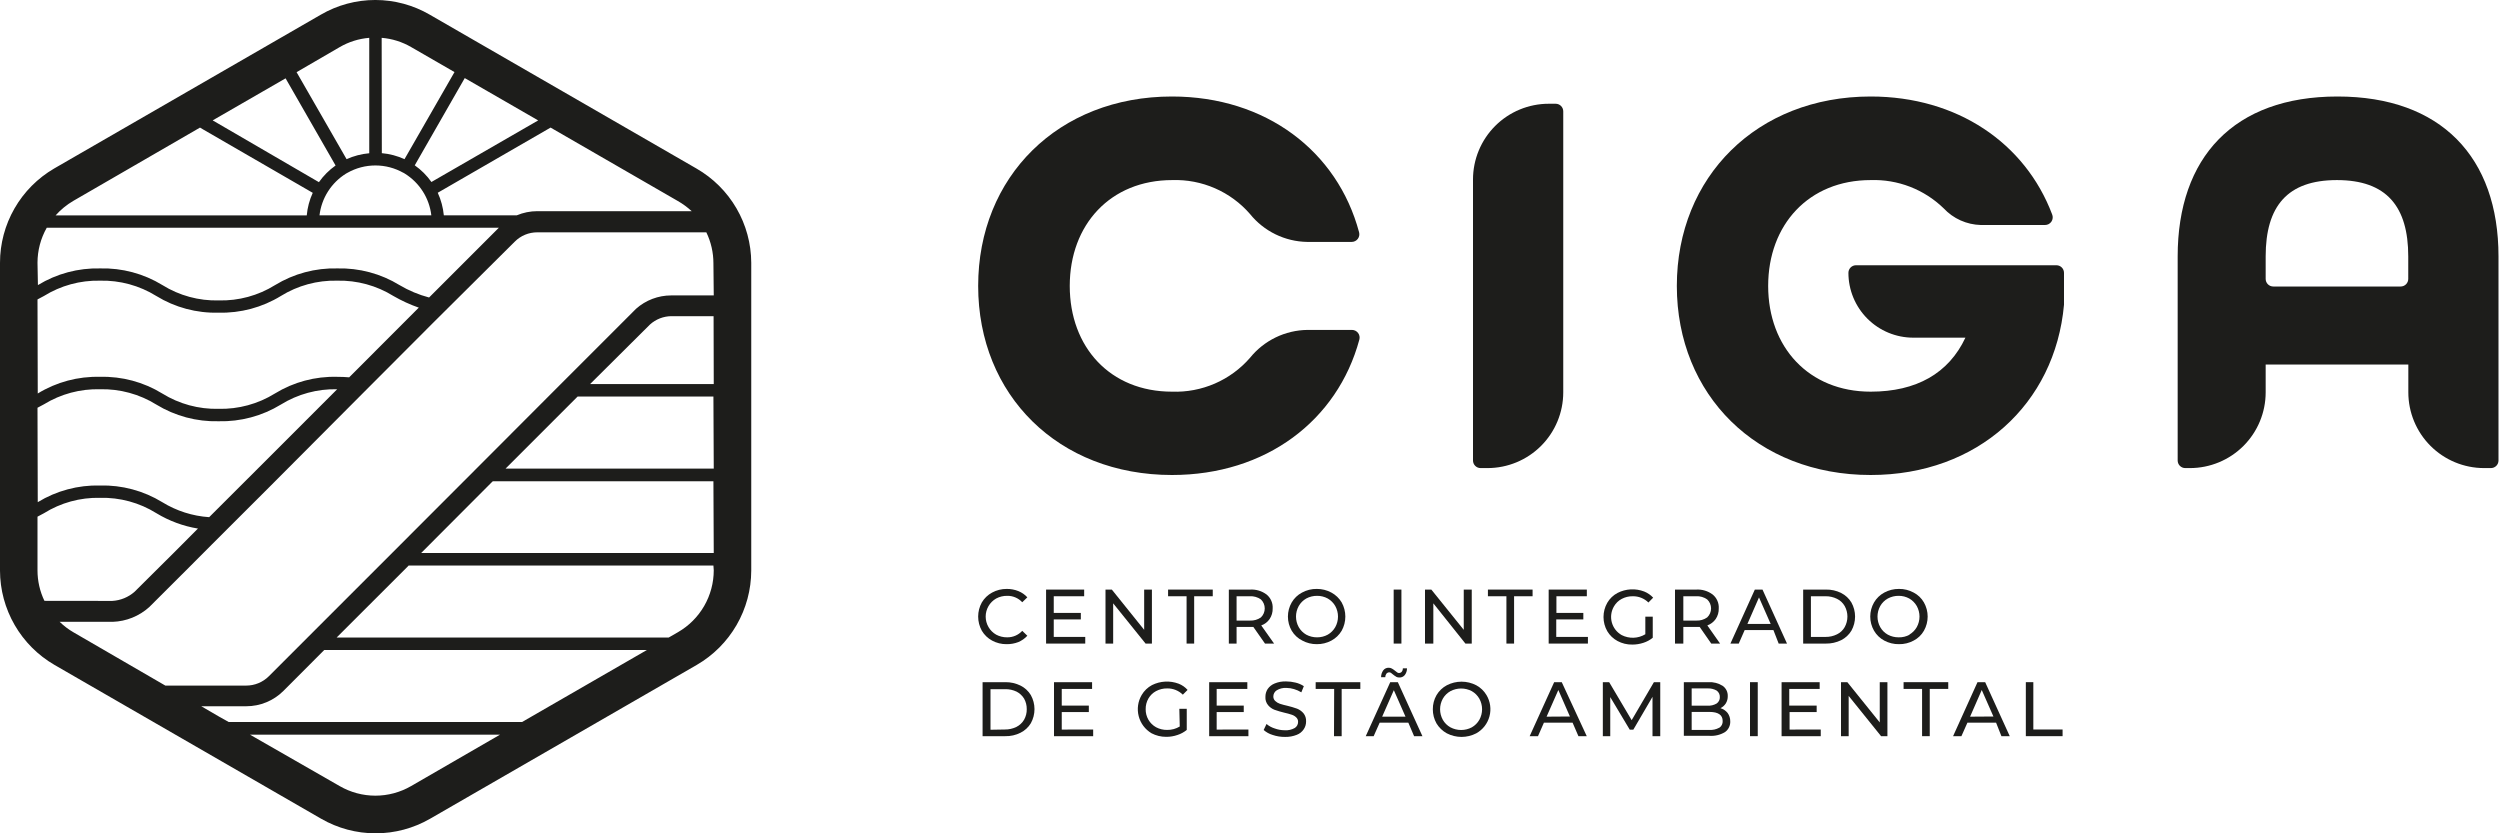 <svg width="300" height="100" viewBox="0 0 300 100" fill="none" xmlns="http://www.w3.org/2000/svg">
<g clip-path="url(#clip0_202_1107)">
<path d="M117.38 34.31C117.38 21.21 127 11.58 140.64 11.58C151.9 11.58 160.49 18.14 163.09 27.87C163.127 28.006 163.132 28.148 163.105 28.286C163.078 28.424 163.02 28.554 162.935 28.666C162.85 28.778 162.74 28.869 162.615 28.932C162.489 28.995 162.351 29.029 162.21 29.03H156.86C155.541 29.009 154.243 28.697 153.057 28.118C151.872 27.54 150.828 26.707 150 25.68C148.845 24.351 147.408 23.296 145.794 22.592C144.18 21.888 142.43 21.553 140.67 21.61C133.25 21.61 128.37 26.96 128.37 34.31C128.37 41.66 133.22 47 140.64 47C142.404 47.063 144.16 46.731 145.779 46.029C147.399 45.326 148.841 44.271 150 42.94C150.831 41.909 151.88 41.074 153.071 40.495C154.262 39.916 155.566 39.607 156.89 39.59H162.24C162.382 39.591 162.521 39.624 162.648 39.688C162.775 39.752 162.885 39.844 162.97 39.957C163.055 40.07 163.113 40.202 163.139 40.341C163.165 40.48 163.159 40.624 163.12 40.76C160.49 50.48 151.9 57 140.64 57C127 57 117.38 47.41 117.38 34.31Z" fill="#1D1D1B"/>
<path d="M185.85 12.45H186.68C186.921 12.45 187.153 12.546 187.323 12.716C187.494 12.887 187.59 13.119 187.59 13.36V47.08C187.59 49.491 186.632 51.803 184.928 53.508C183.223 55.212 180.911 56.17 178.5 56.17H177.67C177.429 56.17 177.197 56.074 177.027 55.903C176.856 55.733 176.76 55.501 176.76 55.26V21.54C176.76 19.129 177.718 16.817 179.422 15.112C181.127 13.408 183.439 12.45 185.85 12.45Z" fill="#1D1D1B"/>
<path d="M201.22 34.31C201.22 21.21 210.85 11.58 224.48 11.58C234.88 11.58 243.02 17.18 246.25 25.71C246.312 25.851 246.337 26.004 246.324 26.157C246.311 26.311 246.26 26.458 246.176 26.586C246.091 26.714 245.976 26.82 245.841 26.892C245.705 26.964 245.554 27.001 245.4 27H237.69C236.853 26.979 236.028 26.791 235.264 26.447C234.5 26.104 233.812 25.612 233.24 25C232.083 23.875 230.711 22.995 229.205 22.412C227.7 21.83 226.093 21.557 224.48 21.61C217.06 21.61 212.18 26.96 212.18 34.31C212.18 41.66 217.06 47 224.48 47C229.97 47 233.84 44.8 235.85 40.52H229.59C227.527 40.52 225.548 39.7 224.089 38.241C222.63 36.782 221.81 34.803 221.81 32.74C221.81 32.499 221.906 32.267 222.077 32.096C222.247 31.926 222.479 31.83 222.72 31.83H246.77C247.011 31.83 247.243 31.926 247.413 32.096C247.584 32.267 247.68 32.499 247.68 32.74V36.57C246.61 48.48 237.32 57 224.48 57C210.85 57 201.22 47.41 201.22 34.31Z" fill="#1D1D1B"/>
<path d="M261.32 30.77C261.32 18.87 268.07 11.58 280.5 11.58C292.93 11.58 299.82 18.87 299.82 30.77V55.26C299.82 55.501 299.724 55.733 299.554 55.903C299.383 56.074 299.151 56.17 298.91 56.17H298.08C295.671 56.167 293.361 55.208 291.659 53.504C289.956 51.8 289 49.489 289 47.08V43.74H271.88V47.08C271.88 49.491 270.922 51.803 269.218 53.508C267.513 55.212 265.201 56.17 262.79 56.17H262.23C261.989 56.17 261.757 56.074 261.587 55.903C261.416 55.733 261.32 55.501 261.32 55.26V30.77ZM288.08 34.38C288.2 34.38 288.318 34.356 288.428 34.311C288.539 34.265 288.639 34.198 288.724 34.113C288.808 34.029 288.875 33.929 288.921 33.818C288.967 33.708 288.99 33.59 288.99 33.47V30.77C288.99 24.77 286.38 21.61 280.43 21.61C274.48 21.61 271.88 24.75 271.88 30.77V33.47C271.88 33.59 271.904 33.708 271.949 33.818C271.995 33.929 272.062 34.029 272.147 34.113C272.231 34.198 272.331 34.265 272.442 34.311C272.552 34.356 272.671 34.38 272.79 34.38H288.08Z" fill="#1D1D1B"/>
<path d="M119.05 76.87C118.54 76.596 118.115 76.188 117.82 75.69C117.531 75.17 117.379 74.585 117.379 73.99C117.379 73.395 117.531 72.81 117.82 72.29C118.115 71.792 118.54 71.384 119.05 71.11C119.59 70.816 120.195 70.665 120.81 70.67C121.286 70.665 121.758 70.754 122.2 70.93C122.612 71.095 122.982 71.351 123.28 71.68L122.67 72.27C122.439 72.02 122.157 71.822 121.843 71.689C121.529 71.556 121.191 71.492 120.85 71.5C120.393 71.495 119.943 71.605 119.54 71.82C119.158 72.039 118.84 72.355 118.619 72.736C118.398 73.117 118.281 73.549 118.281 73.99C118.281 74.43 118.398 74.863 118.619 75.244C118.84 75.625 119.158 75.941 119.54 76.16C119.943 76.374 120.393 76.484 120.85 76.48C121.191 76.486 121.53 76.42 121.844 76.285C122.158 76.151 122.439 75.951 122.67 75.7L123.28 76.29C122.979 76.619 122.611 76.878 122.2 77.05C121.754 77.222 121.278 77.307 120.8 77.3C120.189 77.309 119.587 77.161 119.05 76.87Z" fill="#1D1D1B"/>
<path d="M130.23 76.43V77.23H125.53V70.75H130.1V71.55H126.45V73.55H129.7V74.33H126.45V76.43H130.23Z" fill="#1D1D1B"/>
<path d="M138.23 70.75V77.23H137.47L133.58 72.4V77.23H132.66V70.75H133.42L137.3 75.58V70.75H138.23Z" fill="#1D1D1B"/>
<path d="M142.39 71.55H140.17V70.75H145.53V71.55H143.3V77.23H142.39V71.55Z" fill="#1D1D1B"/>
<path d="M151.8 77.23L150.4 75.23H149.99H148.39V77.23H147.46V70.75H150C150.717 70.704 151.427 70.917 152 71.35C152.242 71.551 152.433 71.805 152.558 72.094C152.684 72.382 152.739 72.696 152.72 73.01C152.734 73.465 152.604 73.913 152.35 74.29C152.107 74.644 151.756 74.911 151.35 75.05L152.89 77.23H151.8ZM151.31 74.09C151.455 73.95 151.571 73.782 151.649 73.597C151.728 73.411 151.769 73.212 151.769 73.01C151.769 72.808 151.728 72.609 151.649 72.423C151.571 72.238 151.455 72.07 151.31 71.93C150.916 71.653 150.44 71.519 149.96 71.55H148.39V74.47H150C150.467 74.492 150.927 74.358 151.31 74.09Z" fill="#1D1D1B"/>
<path d="M156.28 76.87C155.748 76.605 155.303 76.192 155 75.68C154.705 75.165 154.55 74.583 154.55 73.99C154.55 73.397 154.705 72.814 155 72.3C155.293 71.794 155.723 71.381 156.24 71.11C156.782 70.813 157.392 70.661 158.01 70.67C158.625 70.665 159.23 70.816 159.77 71.11C160.28 71.384 160.705 71.792 161 72.29C161.289 72.81 161.441 73.395 161.441 73.99C161.441 74.585 161.289 75.17 161 75.69C160.705 76.188 160.28 76.596 159.77 76.87C159.229 77.161 158.624 77.309 158.01 77.3C157.406 77.305 156.811 77.157 156.28 76.87ZM159.33 76.16C159.705 75.945 160.015 75.635 160.23 75.26C160.446 74.872 160.56 74.434 160.56 73.99C160.56 73.546 160.446 73.108 160.23 72.72C160.015 72.345 159.705 72.035 159.33 71.82C158.938 71.606 158.497 71.495 158.05 71.5C157.597 71.495 157.15 71.606 156.75 71.82C156.375 72.035 156.065 72.345 155.85 72.72C155.634 73.108 155.52 73.546 155.52 73.99C155.52 74.434 155.634 74.872 155.85 75.26C156.065 75.635 156.375 75.945 156.75 76.16C157.15 76.374 157.597 76.485 158.05 76.48C158.497 76.485 158.938 76.374 159.33 76.16Z" fill="#1D1D1B"/>
<path d="M167.24 70.75H168.17V77.23H167.24V70.75Z" fill="#1D1D1B"/>
<path d="M176.61 70.75V77.23H175.85L172 72.4V77.23H171V70.75H171.76L175.65 75.58V70.75H176.61Z" fill="#1D1D1B"/>
<path d="M180.77 71.55H178.55V70.75H183.91V71.55H181.69V77.23H180.77V71.55Z" fill="#1D1D1B"/>
<path d="M190.55 76.43V77.23H185.84V70.75H190.42V71.55H186.77V73.55H190V74.33H186.75V76.43H190.55Z" fill="#1D1D1B"/>
<path d="M197.44 74H198.33V76.53C197.995 76.803 197.612 77.01 197.2 77.14C196.771 77.281 196.322 77.352 195.87 77.35C195.253 77.36 194.644 77.212 194.1 76.92C193.59 76.646 193.165 76.238 192.87 75.74C192.575 75.222 192.421 74.636 192.421 74.04C192.421 73.444 192.575 72.858 192.87 72.34C193.162 71.834 193.592 71.421 194.11 71.15C194.6 70.899 195.137 70.755 195.687 70.725C196.236 70.696 196.786 70.783 197.3 70.98C197.71 71.144 198.079 71.397 198.38 71.72L197.81 72.3C197.562 72.056 197.268 71.865 196.945 71.736C196.623 71.607 196.277 71.544 195.93 71.55C195.467 71.543 195.009 71.653 194.6 71.87C194.216 72.075 193.897 72.383 193.68 72.76C193.51 73.046 193.4 73.363 193.354 73.692C193.309 74.022 193.33 74.357 193.415 74.678C193.501 74.999 193.65 75.3 193.853 75.563C194.057 75.826 194.311 76.046 194.6 76.21C195.043 76.436 195.536 76.546 196.033 76.529C196.53 76.511 197.014 76.367 197.44 76.11V74Z" fill="#1D1D1B"/>
<path d="M205.35 77.23L203.96 75.23H203.55H202V77.23H201V70.75H203.53C204.247 70.704 204.957 70.917 205.53 71.35C205.772 71.551 205.963 71.805 206.088 72.094C206.214 72.382 206.269 72.696 206.25 73.01C206.264 73.465 206.135 73.913 205.88 74.29C205.632 74.639 205.283 74.904 204.88 75.05L206.41 77.23H205.35ZM204.86 74.09C205.008 73.951 205.126 73.784 205.206 73.599C205.287 73.413 205.328 73.212 205.328 73.01C205.328 72.808 205.287 72.607 205.206 72.421C205.126 72.236 205.008 72.068 204.86 71.93C204.47 71.653 203.997 71.519 203.52 71.55H202V74.47H203.57C204.03 74.49 204.484 74.356 204.86 74.09Z" fill="#1D1D1B"/>
<path d="M212.81 75.61H209.36L208.65 77.23H207.65L210.58 70.75H211.5L214.44 77.23H213.44L212.81 75.61ZM212.48 74.87L211.08 71.69L209.69 74.87H212.48Z" fill="#1D1D1B"/>
<path d="M216.38 70.75H219.11C219.744 70.734 220.373 70.875 220.94 71.16C221.45 71.415 221.877 71.811 222.17 72.3C222.458 72.817 222.609 73.398 222.609 73.99C222.609 74.582 222.458 75.163 222.17 75.68C221.877 76.169 221.45 76.565 220.94 76.82C220.371 77.1 219.744 77.24 219.11 77.23H216.38V70.75ZM219.06 76.43C219.538 76.438 220.011 76.332 220.44 76.12C220.826 75.933 221.147 75.633 221.36 75.26C221.576 74.872 221.69 74.434 221.69 73.99C221.69 73.546 221.576 73.108 221.36 72.72C221.147 72.347 220.826 72.047 220.44 71.86C220.011 71.648 219.538 71.542 219.06 71.55H217.31V76.43H219.06Z" fill="#1D1D1B"/>
<path d="M226.11 76.87C225.597 76.595 225.171 76.183 224.88 75.68C224.585 75.165 224.43 74.583 224.43 73.99C224.43 73.397 224.585 72.814 224.88 72.3C225.171 71.797 225.597 71.385 226.11 71.11C226.653 70.815 227.262 70.664 227.88 70.67C228.495 70.662 229.101 70.814 229.64 71.11C230.155 71.376 230.583 71.786 230.87 72.29C231.164 72.808 231.319 73.394 231.319 73.99C231.319 74.586 231.164 75.172 230.87 75.69C230.583 76.194 230.155 76.604 229.64 76.87C229.1 77.163 228.494 77.311 227.88 77.3C227.263 77.31 226.654 77.162 226.11 76.87ZM229.11 76.16C229.485 75.945 229.795 75.635 230.01 75.26C230.226 74.872 230.34 74.434 230.34 73.99C230.34 73.546 230.226 73.108 230.01 72.72C229.795 72.345 229.485 72.035 229.11 71.82C228.718 71.605 228.277 71.494 227.83 71.5C227.38 71.497 226.936 71.607 226.54 71.82C226.16 72.031 225.845 72.343 225.63 72.72C225.414 73.108 225.3 73.546 225.3 73.99C225.3 74.434 225.414 74.872 225.63 75.26C225.845 75.638 226.16 75.949 226.54 76.16C226.936 76.373 227.38 76.483 227.83 76.48C228.294 76.495 228.753 76.384 229.16 76.16H229.11Z" fill="#1D1D1B"/>
<path d="M117.91 81.86H120.64C121.271 81.851 121.894 81.992 122.46 82.27C122.974 82.524 123.404 82.919 123.7 83.41C123.988 83.927 124.139 84.508 124.139 85.1C124.139 85.692 123.988 86.273 123.7 86.79C123.404 87.281 122.974 87.676 122.46 87.93C121.896 88.214 121.271 88.355 120.64 88.34H117.91V81.86ZM120.58 87.54C121.061 87.547 121.538 87.441 121.97 87.23C122.352 87.037 122.671 86.738 122.89 86.37C123.108 85.983 123.219 85.544 123.21 85.1C123.217 84.656 123.107 84.218 122.89 83.83C122.673 83.479 122.366 83.192 122 83C121.567 82.792 121.09 82.689 120.61 82.7H118.86V87.57L120.58 87.54Z" fill="#1D1D1B"/>
<path d="M131.18 87.54V88.34H126.48V81.86H131.05V82.67H127.41V84.67H130.66V85.45H127.41V87.55L131.18 87.54Z" fill="#1D1D1B"/>
<path d="M141.52 85.06H142.41V87.59C142.079 87.863 141.699 88.07 141.29 88.2C140.859 88.349 140.406 88.424 139.95 88.42C139.334 88.425 138.726 88.277 138.18 87.99C137.417 87.536 136.864 86.799 136.643 85.939C136.422 85.078 136.55 84.166 137 83.4C137.295 82.896 137.725 82.484 138.24 82.21C138.732 81.964 139.268 81.822 139.817 81.793C140.366 81.763 140.915 81.848 141.43 82.04C141.845 82.2 142.215 82.457 142.51 82.79L141.94 83.36C141.692 83.117 141.398 82.925 141.075 82.796C140.753 82.667 140.407 82.604 140.06 82.61C139.597 82.603 139.139 82.713 138.73 82.93C138.346 83.135 138.027 83.443 137.81 83.82C137.588 84.21 137.474 84.652 137.48 85.1C137.474 85.545 137.588 85.984 137.81 86.37C138.029 86.748 138.347 87.059 138.73 87.27C139.136 87.486 139.59 87.596 140.05 87.59C140.585 87.601 141.113 87.459 141.57 87.18L141.52 85.06Z" fill="#1D1D1B"/>
<path d="M149.81 87.54V88.34H145.1V81.86H149.68V82.67H146V84.67H149.25V85.45H146V87.55L149.81 87.54Z" fill="#1D1D1B"/>
<path d="M152.71 88.19C152.315 88.073 151.95 87.872 151.64 87.6L151.98 86.88C152.274 87.124 152.614 87.308 152.98 87.42C153.361 87.559 153.764 87.63 154.17 87.63C154.588 87.66 155.005 87.566 155.37 87.36C155.494 87.283 155.595 87.175 155.665 87.047C155.736 86.919 155.772 86.776 155.77 86.63C155.774 86.529 155.757 86.429 155.719 86.336C155.681 86.243 155.623 86.159 155.55 86.09C155.401 85.944 155.219 85.834 155.02 85.77C154.722 85.669 154.418 85.586 154.11 85.52C153.711 85.424 153.317 85.307 152.93 85.17C152.634 85.053 152.373 84.864 152.17 84.62C151.938 84.341 151.823 83.982 151.85 83.62C151.845 83.287 151.939 82.96 152.12 82.68C152.327 82.385 152.615 82.155 152.95 82.02C153.387 81.839 153.857 81.754 154.33 81.77C154.711 81.772 155.09 81.819 155.46 81.91C155.816 81.993 156.155 82.138 156.46 82.34L156.16 83.08C155.885 82.912 155.589 82.781 155.28 82.69C154.988 82.6 154.685 82.553 154.38 82.55C153.966 82.522 153.554 82.623 153.2 82.84C153.076 82.919 152.975 83.029 152.905 83.159C152.835 83.288 152.799 83.433 152.8 83.58C152.798 83.681 152.817 83.782 152.857 83.875C152.896 83.968 152.955 84.052 153.03 84.12C153.187 84.268 153.375 84.381 153.58 84.45C153.872 84.546 154.169 84.626 154.47 84.69C154.869 84.785 155.263 84.902 155.65 85.04C155.942 85.158 156.203 85.343 156.41 85.58C156.639 85.861 156.753 86.218 156.73 86.58C156.734 86.911 156.636 87.236 156.45 87.51C156.248 87.816 155.954 88.051 155.61 88.18C155.168 88.355 154.695 88.44 154.22 88.43C153.707 88.438 153.196 88.357 152.71 88.19Z" fill="#1D1D1B"/>
<path d="M160.1 82.67H157.88V81.86H163.24V82.67H161V88.34H160.08L160.1 82.67Z" fill="#1D1D1B"/>
<path d="M169 86.72H165.56L164.84 88.34H163.89L166.83 81.86H167.74L170.69 88.34H169.69L169 86.72ZM167.55 81.21C167.409 81.129 167.275 81.035 167.15 80.93C167.076 80.859 166.996 80.796 166.91 80.74C166.85 80.703 166.781 80.682 166.71 80.68C166.645 80.68 166.581 80.694 166.522 80.722C166.463 80.749 166.411 80.79 166.37 80.84C166.28 80.962 166.231 81.109 166.23 81.26H165.73C165.729 80.962 165.823 80.671 166 80.43C166.075 80.332 166.172 80.254 166.284 80.202C166.395 80.15 166.517 80.125 166.64 80.13C166.777 80.125 166.912 80.16 167.03 80.23C167.172 80.31 167.306 80.404 167.43 80.51L167.68 80.7C167.736 80.739 167.802 80.76 167.87 80.76C167.934 80.762 167.998 80.75 168.057 80.724C168.116 80.698 168.168 80.659 168.21 80.61C168.3 80.493 168.346 80.348 168.34 80.2H168.84C168.844 80.488 168.753 80.769 168.58 81C168.504 81.096 168.407 81.174 168.295 81.225C168.184 81.278 168.063 81.303 167.94 81.3C167.798 81.307 167.656 81.276 167.53 81.21H167.55ZM168.66 86L167.26 82.82L165.86 86H168.66Z" fill="#1D1D1B"/>
<path d="M173.62 88C173.109 87.72 172.681 87.309 172.38 86.81C172.087 86.292 171.935 85.706 171.94 85.11C171.934 84.518 172.086 83.934 172.38 83.42C172.675 82.916 173.104 82.504 173.62 82.23C174.166 81.948 174.771 81.8 175.385 81.8C175.999 81.8 176.604 81.948 177.15 82.23C177.66 82.504 178.085 82.912 178.38 83.41C178.607 83.79 178.756 84.213 178.817 84.651C178.878 85.091 178.851 85.537 178.736 85.965C178.621 86.393 178.422 86.794 178.15 87.144C177.877 87.493 177.537 87.784 177.15 88C176.604 88.282 175.999 88.43 175.385 88.43C174.771 88.43 174.166 88.282 173.62 88ZM176.62 87.28C176.995 87.065 177.305 86.755 177.52 86.38C177.736 85.992 177.85 85.555 177.85 85.11C177.85 84.665 177.736 84.228 177.52 83.84C177.305 83.465 176.995 83.155 176.62 82.94C176.224 82.73 175.783 82.62 175.335 82.62C174.887 82.62 174.446 82.73 174.05 82.94C173.67 83.151 173.355 83.463 173.14 83.84C172.924 84.228 172.81 84.665 172.81 85.11C172.81 85.555 172.924 85.992 173.14 86.38C173.355 86.757 173.67 87.069 174.05 87.28C174.446 87.49 174.887 87.6 175.335 87.6C175.783 87.6 176.224 87.49 176.62 87.28Z" fill="#1D1D1B"/>
<path d="M188.71 86.72H185.27L184.56 88.34H183.56L186.5 81.86H187.41L190.41 88.34H189.41L188.71 86.72ZM188.39 85.98L187 82.8L185.59 86L188.39 85.98Z" fill="#1D1D1B"/>
<path d="M198.3 88.34V83.62L196 87.56H195.57L193.23 83.65V88.34H192.34V81.86H193.1L195.8 86.42L198.47 81.86H199.23V88.34H198.3Z" fill="#1D1D1B"/>
<path d="M207.31 85.55C207.521 85.84 207.634 86.191 207.63 86.55C207.642 86.802 207.591 87.053 207.481 87.28C207.371 87.507 207.205 87.703 207 87.85C206.443 88.184 205.798 88.341 205.15 88.3H202.06V81.86H205C205.605 81.824 206.207 81.978 206.72 82.3C206.918 82.439 207.077 82.625 207.184 82.842C207.29 83.059 207.341 83.299 207.33 83.54C207.338 83.85 207.254 84.156 207.09 84.42C206.933 84.659 206.716 84.852 206.46 84.98C206.793 85.082 207.089 85.281 207.31 85.55ZM203 82.61V84.68H204.9C205.285 84.707 205.668 84.616 206 84.42C206.123 84.334 206.223 84.219 206.289 84.084C206.356 83.949 206.387 83.8 206.38 83.65C206.387 83.499 206.355 83.348 206.289 83.212C206.223 83.076 206.123 82.958 206 82.87C205.666 82.679 205.284 82.589 204.9 82.61H203ZM206.32 87.33C206.452 87.242 206.559 87.121 206.629 86.979C206.699 86.837 206.731 86.678 206.72 86.52C206.72 85.8 206.19 85.43 205.13 85.43H203V87.59H205.13C205.537 87.617 205.943 87.526 206.3 87.33H206.32Z" fill="#1D1D1B"/>
<path d="M210 81.86H210.93V88.34H210V81.86Z" fill="#1D1D1B"/>
<path d="M218.49 87.54V88.34H213.79V81.86H218.36V82.67H214.71V84.67H218V85.45H214.75V87.55L218.49 87.54Z" fill="#1D1D1B"/>
<path d="M226.49 81.86V88.34H225.73L221.84 83.51V88.34H220.92V81.86H221.68L225.57 86.69V81.86H226.49Z" fill="#1D1D1B"/>
<path d="M230.65 82.67H228.43V81.86H233.79V82.67H231.57V88.34H230.65V82.67Z" fill="#1D1D1B"/>
<path d="M239.53 86.72H236.09L235.37 88.34H234.37L237.3 81.86H238.22L241.17 88.34H240.17L239.53 86.72ZM239.21 85.98L237.81 82.8L236.41 86L239.21 85.98Z" fill="#1D1D1B"/>
<path d="M243.1 81.86H244V87.54H247.51V88.34H243.1V81.86Z" fill="#1D1D1B"/>
<path d="M83.57 20.22L51.57 1.76C49.585 0.606 47.331 -0.002 45.035 -0.002C42.739 -0.002 40.485 0.606 38.5 1.76L6.5 20.22C4.522 21.374 2.88 23.026 1.74 25.013C0.599 26.999 -0.001 29.25 6.3605e-07 31.54V68.47C0.005 70.764 0.612 73.016 1.76 75.003C2.907 76.989 4.555 78.639 6.54 79.79L38.54 98.25C40.527 99.396 42.781 99.999 45.075 99.999C47.369 99.999 49.623 99.396 51.61 98.25L83.61 79.79C85.595 78.639 87.243 76.989 88.39 75.003C89.538 73.016 90.145 70.764 90.15 68.47V31.54C90.143 29.242 89.531 26.986 88.376 24.999C87.221 23.012 85.563 21.364 83.57 20.22ZM81.32 24.11C81.925 24.454 82.489 24.867 83 25.34H64.47C63.625 25.342 62.789 25.512 62.01 25.84H53.26C53.169 24.902 52.923 23.986 52.53 23.13L66.07 15.31L81.32 24.11ZM64.58 14.45L51.77 21.84C51.224 21.062 50.548 20.386 49.77 19.84L55.77 9.37L64.58 14.45ZM45.8 4.54C47.048 4.641 48.258 5.02 49.34 5.65L54.54 8.65L48.54 19.1C47.681 18.706 46.761 18.462 45.82 18.38L45.8 4.54ZM48.41 20.73L48.59 20.84C49.459 21.383 50.195 22.114 50.744 22.979C51.293 23.845 51.64 24.822 51.76 25.84H38.34C38.46 24.822 38.807 23.845 39.356 22.979C39.905 22.114 40.641 21.383 41.51 20.84L41.69 20.74C42.715 20.16 43.872 19.855 45.05 19.855C46.228 19.855 47.385 20.16 48.41 20.74V20.73ZM40.77 5.65C41.852 5.02 43.062 4.641 44.31 4.54V18.39C43.37 18.472 42.45 18.712 41.59 19.1L35.59 8.66L40.77 5.65ZM25.53 14.44L31.53 10.98L34.27 9.4L40.27 19.86C39.493 20.407 38.817 21.083 38.27 21.86L25.53 14.45V14.44ZM8.79 24.11L24 15.31L24.37 15.53L37.53 23.14C37.137 23.996 36.894 24.912 36.81 25.85H6.67C7.281 25.162 7.996 24.575 8.79 24.11ZM4.5 31.54C4.499 30.064 4.881 28.613 5.61 27.33H59.86L51.49 35.7C50.243 35.37 49.048 34.869 47.94 34.21C45.698 32.839 43.107 32.145 40.48 32.21C37.849 32.143 35.255 32.838 33.01 34.21C30.985 35.471 28.635 36.11 26.25 36.05C23.865 36.112 21.515 35.472 19.49 34.21C17.245 32.838 14.651 32.143 12.02 32.21C9.39 32.145 6.796 32.839 4.55 34.21L4.5 31.54ZM4.5 35.93L5.27 35.52C7.288 34.268 9.626 33.629 12 33.68C14.384 33.623 16.733 34.263 18.76 35.52C21.003 36.897 23.599 37.592 26.23 37.52C28.861 37.59 31.456 36.895 33.7 35.52C35.727 34.263 38.076 33.623 40.46 33.68C42.841 33.625 45.187 34.264 47.21 35.52C48.181 36.081 49.202 36.549 50.26 36.92L50.14 37.03L41.9 45.28C41.447 45.24 40.967 45.22 40.46 45.22C37.829 45.148 35.233 45.843 32.99 47.22C30.963 48.476 28.614 49.115 26.23 49.06C23.846 49.117 21.497 48.477 19.47 47.22C17.227 45.843 14.631 45.148 12 45.22C9.369 45.15 6.774 45.844 4.53 47.22L4.5 35.93ZM4.5 48.93L5.27 48.52C7.291 47.278 9.629 46.65 12 46.71C14.384 46.653 16.733 47.293 18.76 48.55C21.005 49.922 23.599 50.617 26.23 50.55C28.86 50.615 31.454 49.921 33.7 48.55C35.727 47.293 38.076 46.653 40.46 46.71L30.7 56.47L25.1 62.06C23.105 61.927 21.172 61.309 19.47 60.26C17.225 58.888 14.631 58.193 12 58.26C9.37 58.195 6.776 58.889 4.53 60.26L4.5 48.93ZM5.33 72.1C4.782 70.958 4.498 69.707 4.5 68.44V62L5.27 61.59C7.285 60.33 9.624 59.686 12 59.74C14.385 59.678 16.735 60.318 18.76 61.58C20.293 62.511 21.99 63.139 23.76 63.43C23.719 63.458 23.682 63.492 23.65 63.53L20.9 66.29L16.16 71C15.414 71.663 14.466 72.054 13.47 72.11L5.33 72.1ZM49.33 94.33C48.028 95.083 46.55 95.48 45.045 95.48C43.54 95.48 42.062 95.083 40.76 94.33L30 88.16H60L49.33 94.33ZM62.65 86.64H27.44L26.3 86L24.15 84.75H29.55C31.217 84.752 32.817 84.094 34 82.92L38.91 78H77.63L62.65 86.64ZM85.65 68.44C85.648 69.944 85.251 71.422 84.498 72.724C83.745 74.026 82.663 75.108 81.36 75.86L80.25 76.5H40.4L48.91 68L49.04 67.86H85.61L85.65 68.44ZM85.65 66.36H50.54L59 57.88L59.14 57.75H85.61L85.65 66.36ZM85.65 56.23H60.67L69.19 47.71L69.32 47.58H85.61L85.65 56.23ZM85.65 46.09H70.81L78 38.94C78.703 38.306 79.613 37.95 80.56 37.94H85.63L85.65 46.09ZM85.65 35.45H80.54C78.988 35.451 77.491 36.02 76.33 37.05C76.33 37.05 76.24 37.13 67.43 45.95L57.28 56.12L47.15 66.26L32.26 81.15C31.54 81.867 30.566 82.27 29.55 82.27H19.84L8.84 75.89C8.229 75.539 7.665 75.112 7.16 74.62H13.52C15.146 74.566 16.701 73.939 17.91 72.85C17.91 72.85 19.75 71 22.68 68.09L25.43 65.33L32.49 58.28L43.36 47.37C46.36 44.37 49.36 41.37 51.92 38.79L61.77 29C62.123 28.643 62.544 28.361 63.007 28.168C63.471 27.976 63.968 27.878 64.47 27.88H84.76C85.32 29.037 85.61 30.305 85.61 31.59L85.65 35.45Z" fill="#1D1D1B"/>
</g>
<defs>
<clipPath id="clip0_202_1107">
<rect width="299.82" height="100" fill="white"/>
</clipPath>
</defs>
</svg>
